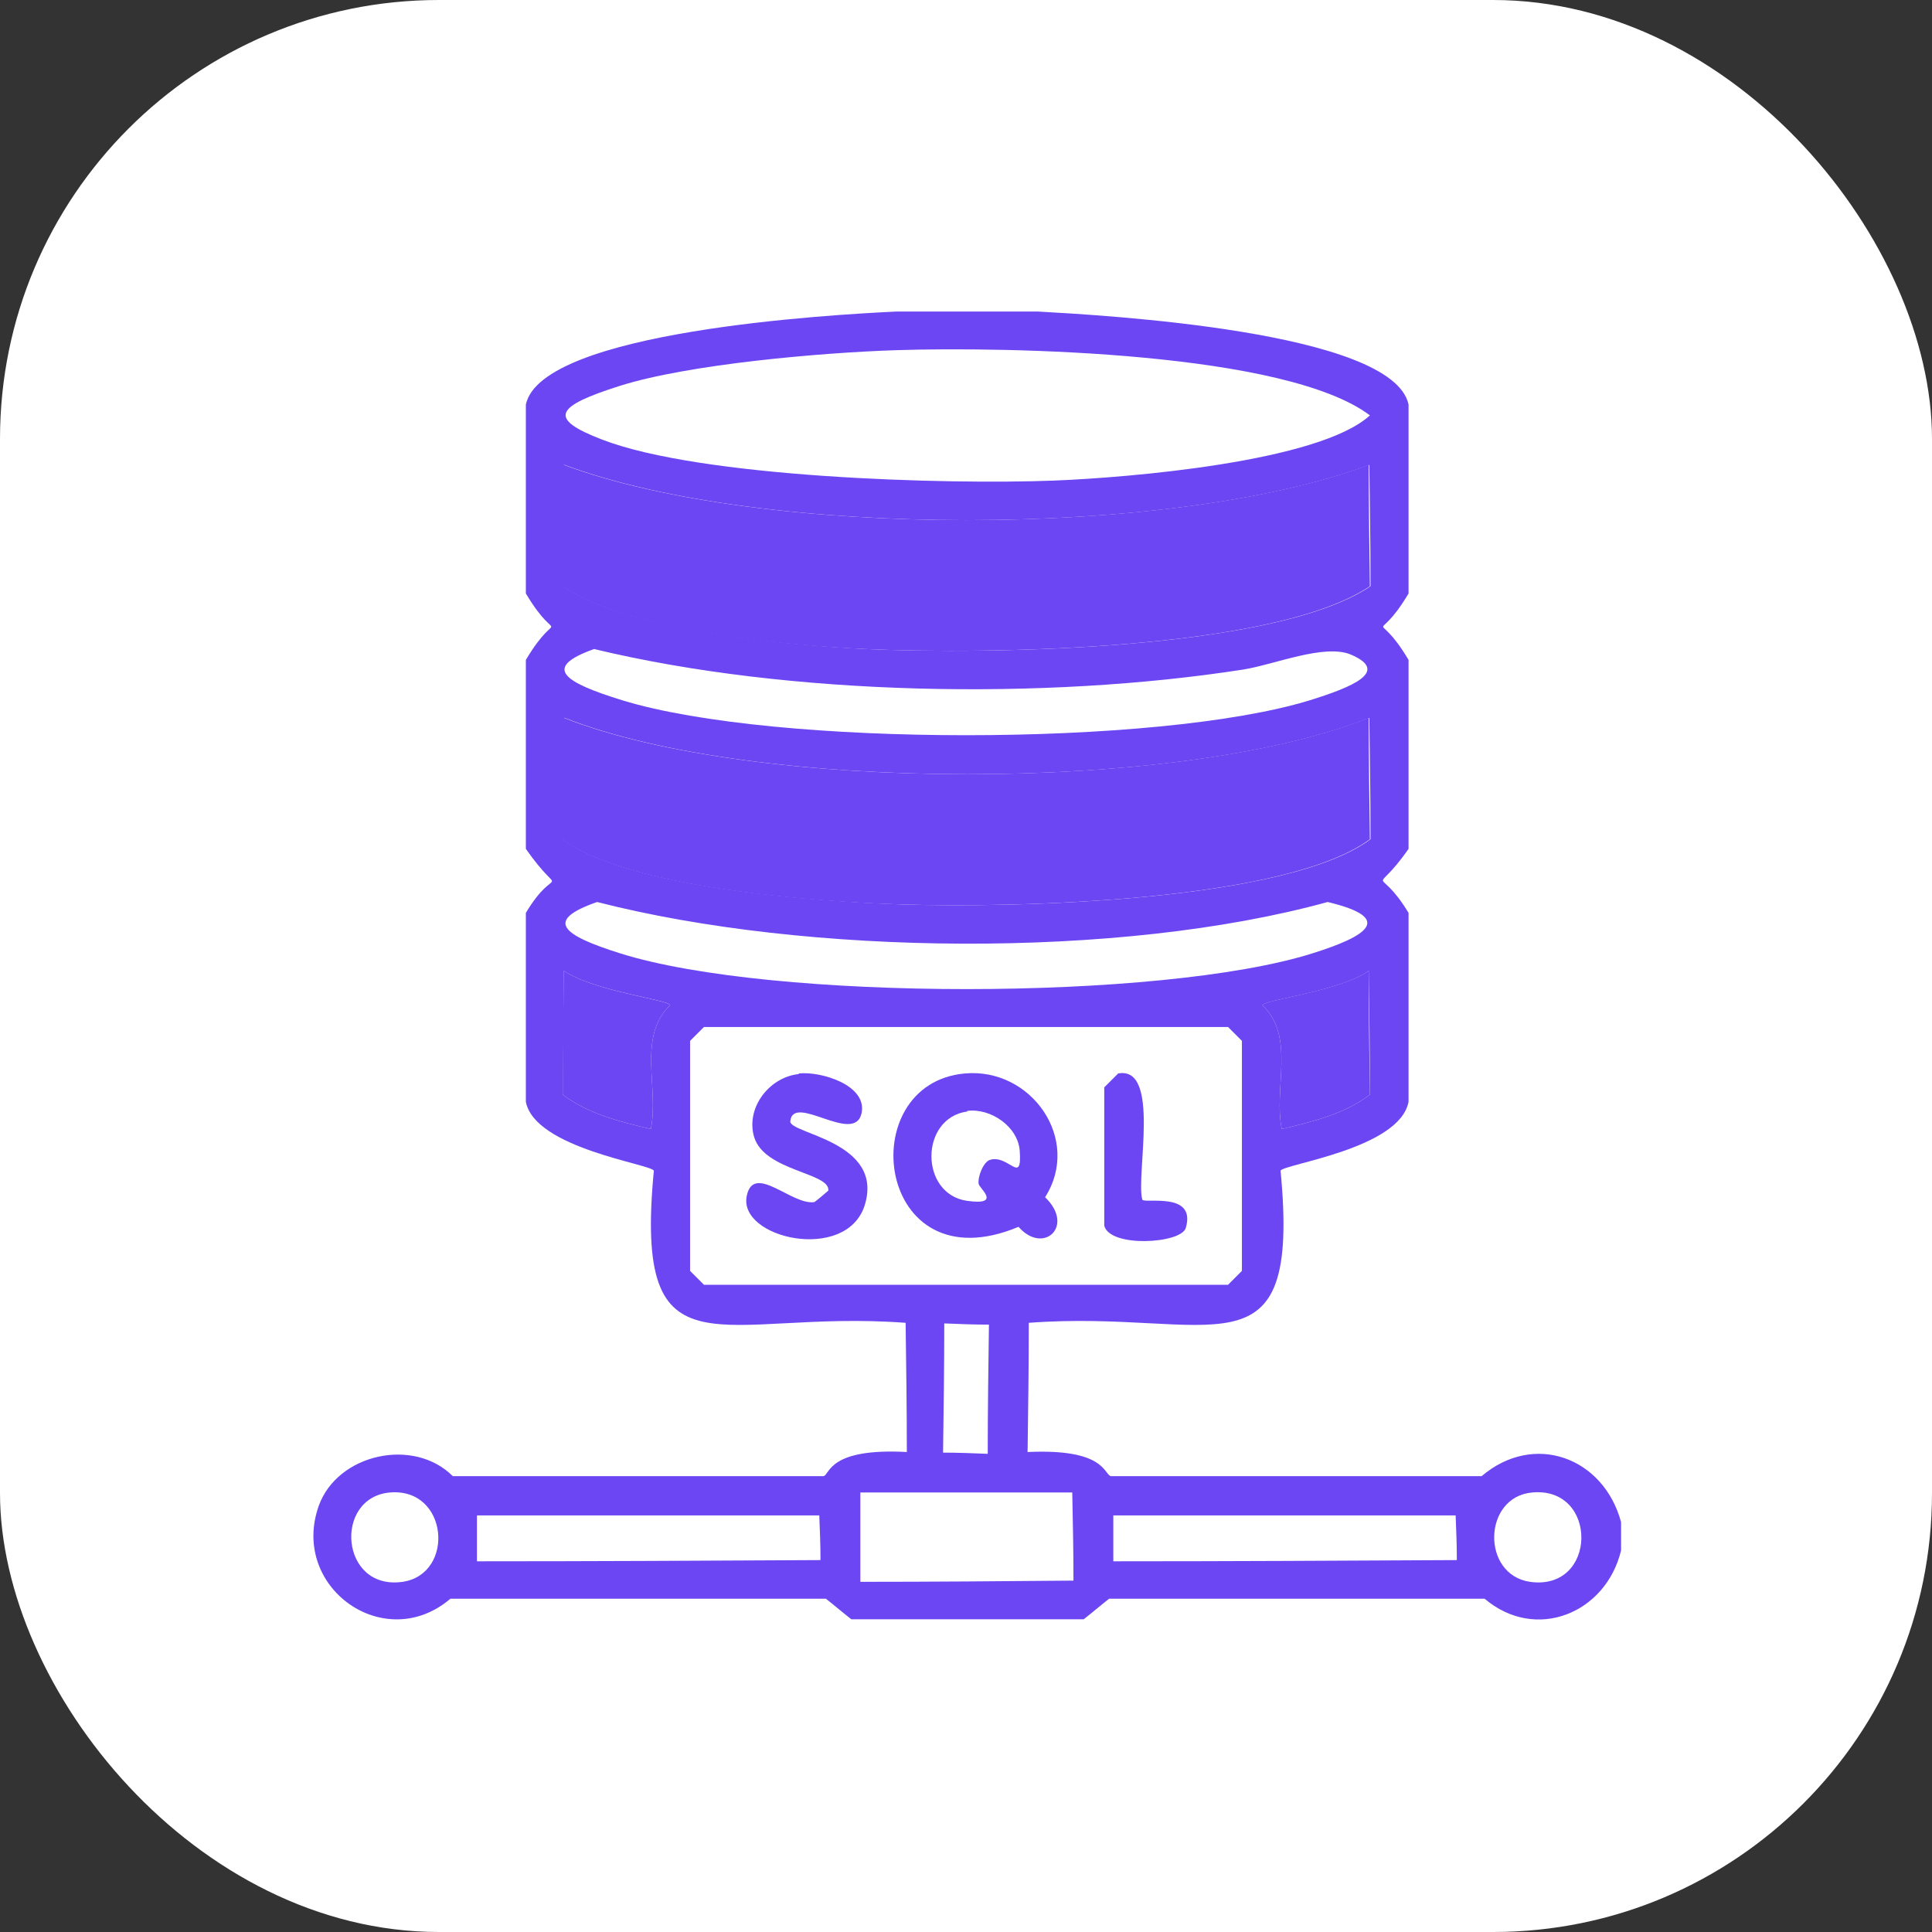 <?xml version="1.0" encoding="UTF-8"?>
<svg id="Layer_1" xmlns="http://www.w3.org/2000/svg" viewBox="0 0 32 32">
  <rect x="0" y="0" width="32" height="32" fill="#333333" stroke="none"/>
  <defs>
    <style>
      .cls-1 {
        fill: #fff;
      }

      .cls-2 {
        fill: #6b46f2;
      }
    </style>
  </defs>
  <rect class="cls-1" width="32" height="32" rx="7.27" ry="7.27"/>
  <g>
    <path class="cls-1" d="M15.64,21.92c.25,0,.49.01.74.02,0,.71-.01,1.42-.02,2.14-.25,0-.49-.01-.74-.02,0-.71.01-1.42.02-2.14Z"/>
    <g>
      <path class="cls-1" d="M6.46,24.72c.97-.08,1.08,1.35.21,1.48-1.04.15-1.15-1.4-.21-1.48Z"/>
      <path class="cls-1" d="M14.25,24.72h3.51c0,.49.01.97.02,1.46-1.18,0-2.36.01-3.53.02v-1.48Z"/>
      <path class="cls-1" d="M25.38,24.72c1.1-.09,1.07,1.64-.04,1.48-.81-.12-.77-1.41.04-1.48Z"/>
      <path class="cls-1" d="M7.9,25.1h5.67c0,.25.01.49.02.74-1.9,0-3.79.01-5.69.02v-.76Z"/>
      <path class="cls-1" d="M18.44,25.1h5.67c0,.25.01.49.02.74-1.9,0-3.79.01-5.69.02v-.76Z"/>
    </g>
    <g>
      <path class="cls-2" d="M17.19,5.16c1.06.06,5.88.32,6.14,1.54v3.13c-.56.94-.56.16,0,1.1v3.13c-.6.86-.53.19,0,1.06v3.13c-.15.78-2.07,1.03-2.12,1.14.34,3.54-1.11,2.29-4.17,2.52,0,.71-.01,1.42-.02,2.14,1.29-.06,1.26.37,1.38.4h6.14c.87-.74,2.02-.31,2.31.76v.47c-.25,1.04-1.41,1.52-2.26.8h-6.22c-.14.11-.28.23-.42.34h-3.85c-.14-.11-.28-.23-.42-.34h-6.22c-1.09.93-2.66-.19-2.18-1.54.31-.86,1.57-1.14,2.22-.49h6.14c.11-.03.08-.47,1.38-.4,0-.71-.01-1.42-.02-2.14-3.06-.23-4.51,1.02-4.17-2.52-.05-.11-1.97-.37-2.12-1.14v-3.13c.52-.87.63-.16,0-1.06v-3.13c.56-.94.56-.16,0-1.1v-3.13c.26-1.22,5.08-1.49,6.14-1.54h2.37ZM14.84,5.8c-1.23.04-3.43.23-4.57.59-1.07.34-1.21.54-.3.89,1.63.63,5.68.75,7.49.68,1.24-.05,4.39-.31,5.23-1.08-1.39-1.05-5.99-1.14-7.85-1.08ZM9.34,7.7c0,.67-.01,1.34-.02,2.01,1.1.73,3.65.97,5.02,1.04,2.01.09,6.77.03,8.36-1.04,0-.67-.01-1.34-.02-2.01-3.26,1.22-10.07,1.22-13.33,0ZM9.84,10.75c-.87.31-.5.55.47.85,2.52.77,8.87.77,11.38,0,.71-.22,1.34-.48.68-.76-.44-.18-1.27.17-1.78.25-3.28.51-7.51.44-10.75-.34ZM9.34,11.89c0,.67-.01,1.34-.02,2.01,1.08.81,4.19,1.03,5.61,1.08,1.85.06,6.37-.04,7.77-1.08,0-.67-.01-1.34-.02-2.01-3.14,1.25-10.19,1.24-13.33,0ZM9.89,14.94c-.89.31-.57.55.38.85,2.51.79,8.96.79,11.47,0,.89-.28,1.38-.58.25-.85-3.45.95-8.63.89-12.1,0ZM9.34,16.08c0,.68-.01,1.37-.02,2.05.42.32.95.45,1.46.57.14-.67-.23-1.53.32-2.05-.01-.09-1.26-.23-1.76-.57ZM22.67,16.08c-.47.34-1.74.48-1.76.57.55.52.18,1.38.32,2.05.51-.12,1.04-.25,1.46-.57,0-.68-.01-1.37-.02-2.05ZM11.66,17.01c-.08.08-.16.16-.23.23v3.81c.08.08.16.16.23.23h8.68l.23-.23v-3.81l-.23-.23h-8.68ZM15.64,21.92c0,.71-.01,1.42-.02,2.14.25,0,.49.01.74.02,0-.71.01-1.42.02-2.14-.25,0-.49-.01-.74-.02ZM6.46,24.72c-.94.08-.83,1.63.21,1.48.87-.13.76-1.56-.21-1.48ZM14.25,24.72v1.48c1.18,0,2.36-.01,3.53-.02,0-.49-.01-.97-.02-1.46h-3.51ZM25.38,24.72c-.82.07-.85,1.36-.04,1.48,1.12.16,1.14-1.58.04-1.48ZM7.9,25.1v.76c1.9,0,3.79-.01,5.69-.02,0-.25-.01-.49-.02-.74h-5.67ZM18.44,25.1v.76c1.9,0,3.79-.01,5.69-.02,0-.25-.01-.49-.02-.74h-5.67Z"/>
      <path class="cls-2" d="M9.34,7.7c3.26,1.22,10.07,1.22,13.33,0,0,.67.01,1.34.02,2.01-1.59,1.07-6.35,1.13-8.36,1.04-1.36-.06-3.91-.3-5.02-1.04,0-.67.01-1.34.02-2.01Z"/>
      <path class="cls-2" d="M9.34,11.89c3.14,1.24,10.19,1.25,13.33,0,0,.67.01,1.34.02,2.01-1.4,1.04-5.92,1.14-7.77,1.08-1.42-.04-4.53-.27-5.61-1.08,0-.67.01-1.34.02-2.01Z"/>
      <path class="cls-2" d="M9.34,16.08c.5.34,1.74.48,1.76.57-.55.52-.18,1.38-.32,2.05-.51-.12-1.04-.25-1.46-.57,0-.68.01-1.37.02-2.05Z"/>
      <path class="cls-2" d="M22.67,16.08c0,.68.01,1.37.02,2.05-.42.32-.95.45-1.46.57-.14-.67.23-1.53-.32-2.05.01-.09,1.28-.23,1.76-.57Z"/>
      <path class="cls-2" d="M13.23,17.78c.36-.04,1.14.19,1.04.66-.12.53-1.13-.34-1.18.13-.03.21,1.57.33,1.23,1.4-.31.95-2.11.54-1.95-.17.12-.54.75.17,1.12.11.08-.06.16-.13.23-.19.03-.3-1.06-.32-1.23-.89-.14-.48.25-.99.74-1.04Z"/>
      <path class="cls-2" d="M15.98,17.78c1.1-.1,1.94,1.09,1.33,2.05.5.48-.03.96-.44.49-2.36.99-2.77-2.37-.89-2.54ZM16.02,18.41c-.79.11-.79,1.37,0,1.48.58.08.2-.21.19-.28-.02-.12.08-.37.19-.4.31-.09.53.43.49-.15-.03-.4-.48-.71-.87-.66Z"/>
      <path class="cls-2" d="M18.52,17.78c.71-.13.29,1.69.4,2.09.04.07.9-.14.72.47-.08.26-1.26.33-1.35-.04v-2.29l.23-.23Z"/>
    </g>
  </g>
</svg>